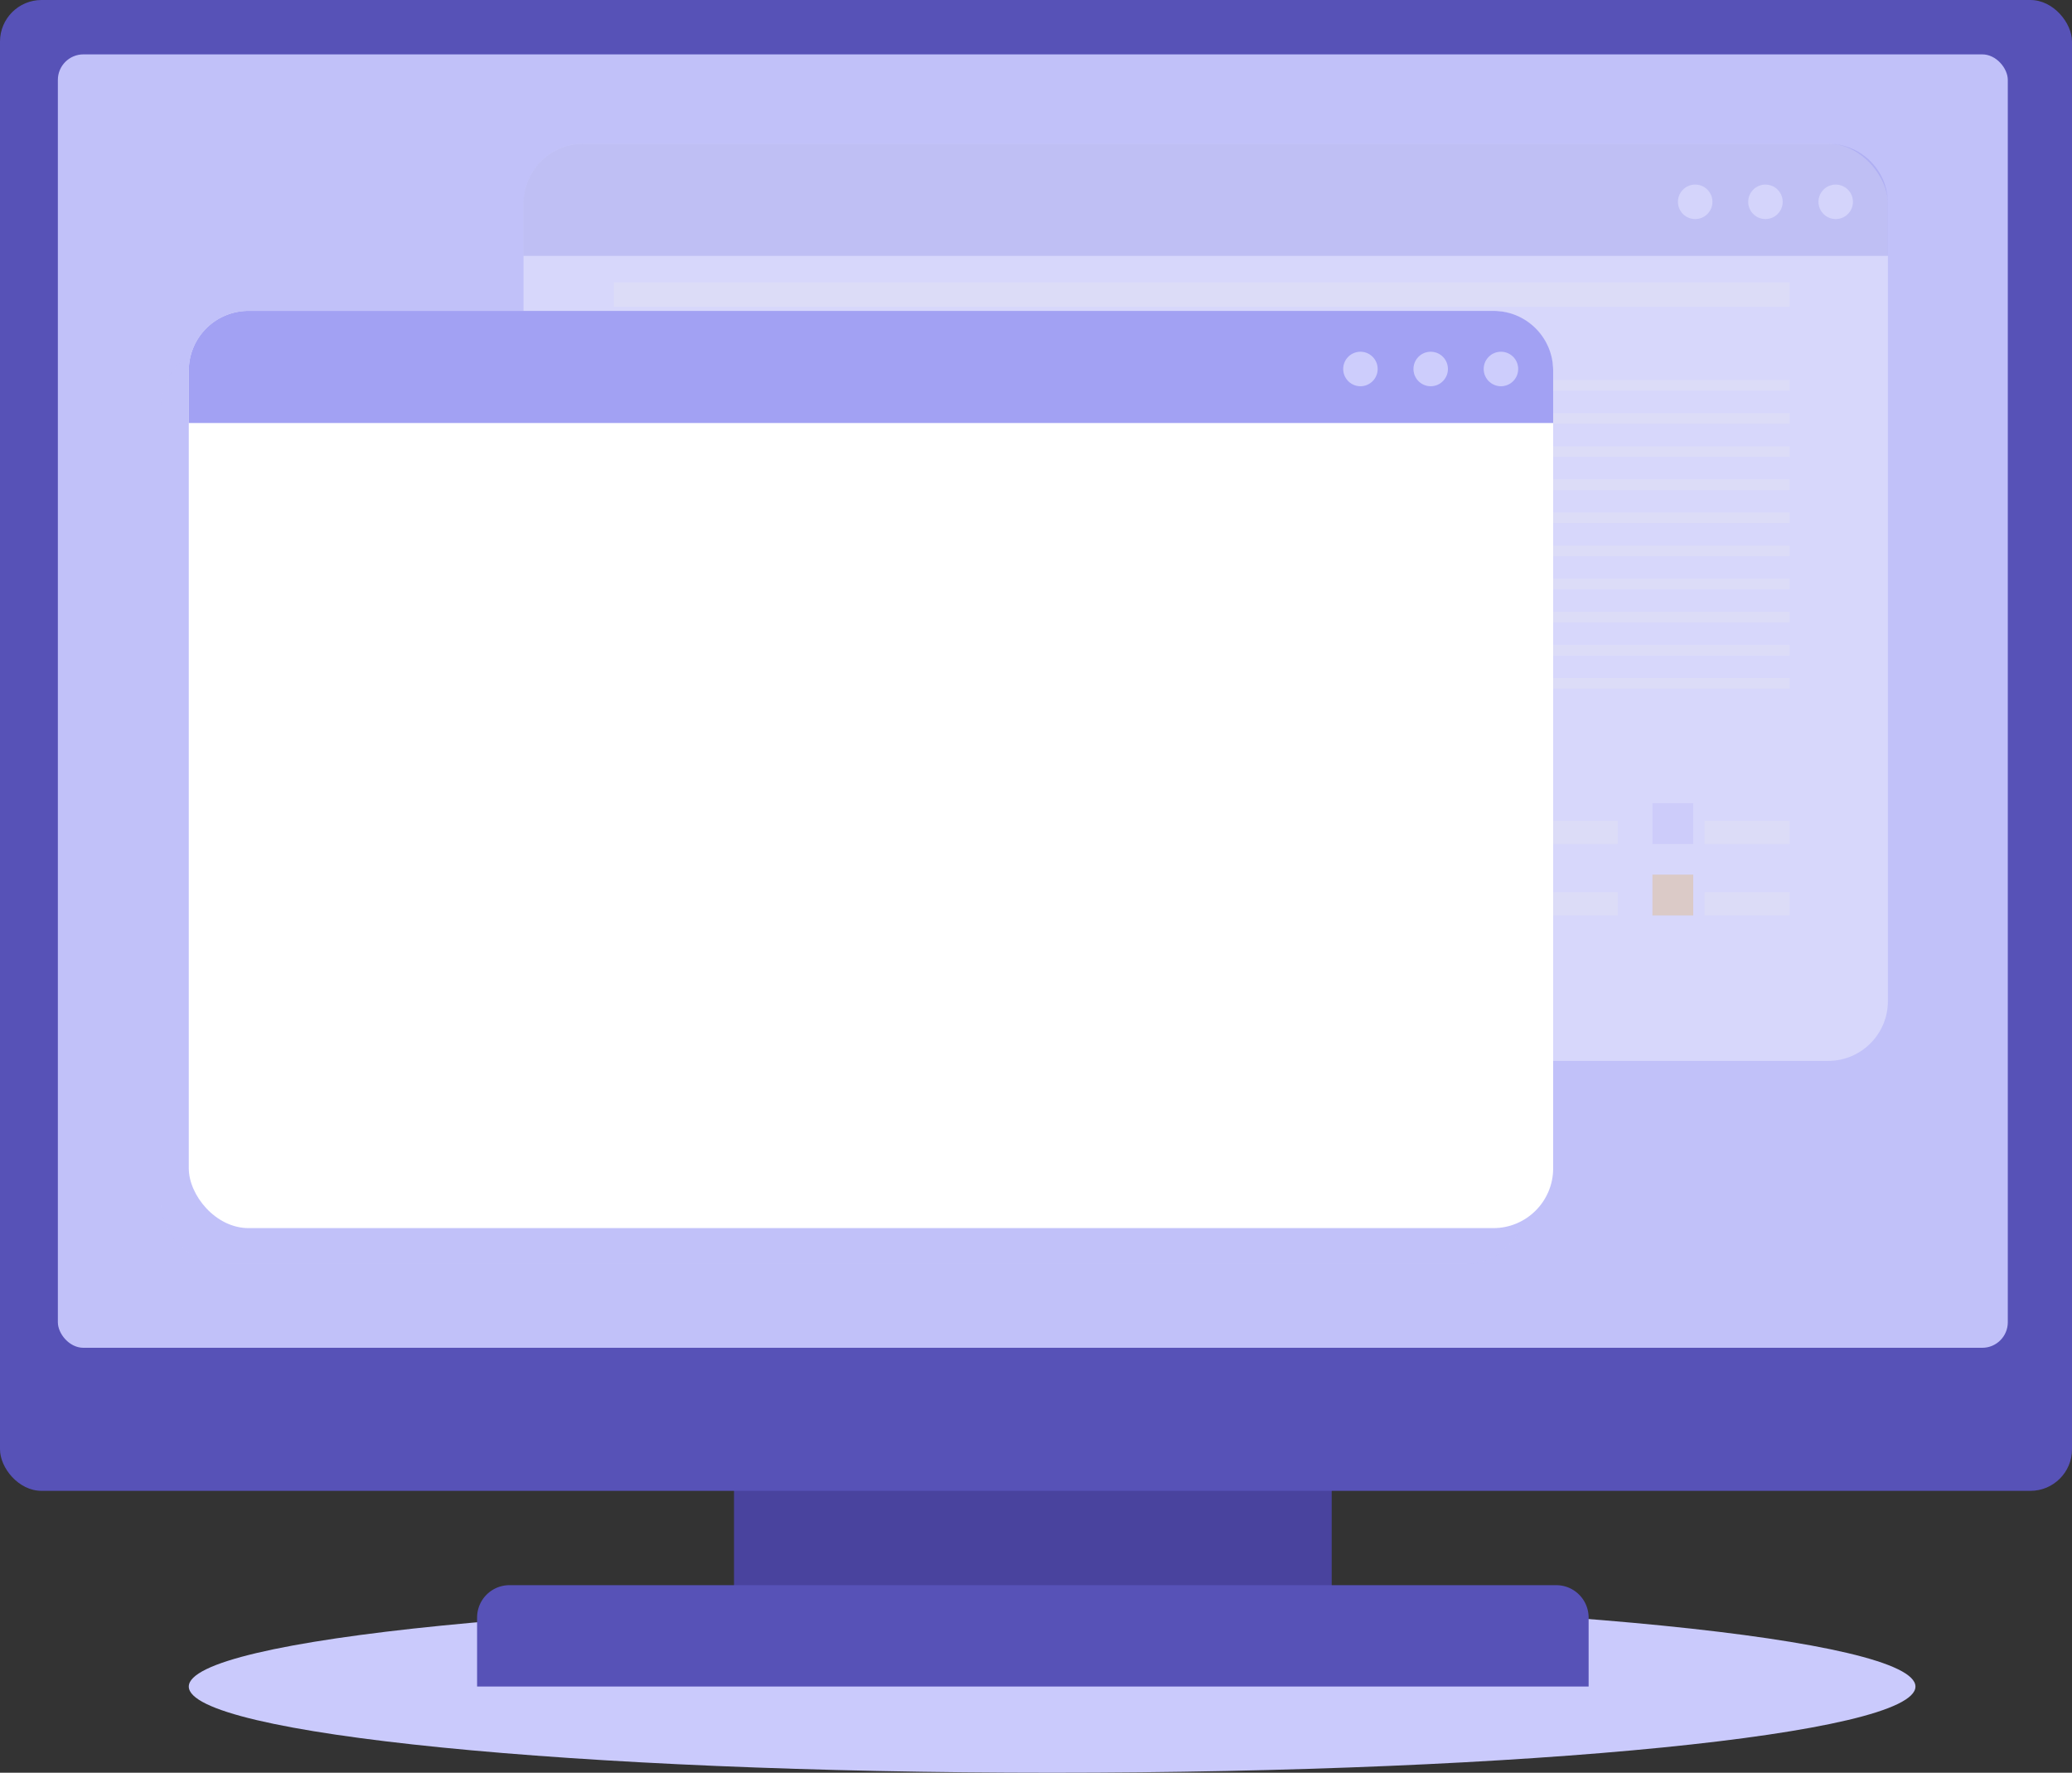 <svg xmlns="http://www.w3.org/2000/svg" viewBox="0 0 468 400.36"><rect x="0" y="0" width="468" height="400.36" fill="#333333" stroke="none"/><defs><style>.a{isolation:isolate;}.b{fill:#cacafc;}.c{fill:#49439e;}.d{fill:#5752b7;}.e,.n{fill:#c1c1f9;}.f{opacity:0.35;}.g{fill:#fff;}.h{opacity:0.25;}.h,.n{mix-blend-mode:multiply;}.i{fill:#aeacf9;}.j{fill:#e6a42a;}.k{fill:#ededed;}.l{fill:#7979e0;}.m{fill:#cdcdfc;}.n{opacity:0.55;}.o{fill:#a2a1f3;}</style></defs><title>computer</title><g class="a"><path class="b" d="M-141.79,231.25c0,10.74,87.3,19.46,195,19.46s195-8.72,195-19.46-87.31-19.47-195-19.47S-141.79,220.5-141.79,231.25Z" transform="translate(184.43 149.65)"/><rect class="c" x="165.79" y="324.84" width="135" height="36.32"/><rect class="d" width="468" height="336.7" rx="9.39" ry="9.39"/><rect class="e" x="13.07" y="12.28" width="440.43" height="292.11" rx="5.77" ry="5.77"/><path class="d" d="M115.08,358H351.5a7.32,7.32,0,0,1,7.32,7.32v15.57a0,0,0,0,1,0,0H107.76a0,0,0,0,1,0,0V365.32A7.32,7.32,0,0,1,115.08,358Z"/><g class="f"><rect class="g" x="118.25" y="32.45" width="308.17" height="207.15" rx="13.5" ry="13.5"/></g><g class="h"><rect class="i" x="270.19" y="181.38" width="9.22" height="9.22"/><rect class="j" x="270.19" y="197.53" width="9.22" height="9.22"/><rect class="k" x="281.95" y="201.51" width="29.22" height="5.24"/><rect class="k" x="281.95" y="185.36" width="29.22" height="5.24"/><rect class="i" x="324.41" y="181.38" width="9.22" height="9.22"/><rect class="j" x="324.41" y="197.53" width="9.22" height="9.22"/><rect class="k" x="336.17" y="201.51" width="29.22" height="5.24"/><rect class="k" x="336.17" y="185.36" width="29.22" height="5.24"/><rect class="i" x="373.23" y="181.38" width="9.22" height="9.22"/><rect class="j" x="373.23" y="197.53" width="9.22" height="9.22"/><rect class="k" x="384.99" y="201.51" width="19.23" height="5.24"/><rect class="k" x="384.99" y="185.36" width="19.23" height="5.24"/><rect class="k" x="271.92" y="93.3" width="132.3" height="2.41"/><rect class="k" x="138.67" y="63.78" width="265.54" height="5.51"/><rect class="k" x="271.52" y="100.78" width="132.7" height="2.41"/><rect class="k" x="271.52" y="85.82" width="132.7" height="2.41"/><rect class="k" x="271.52" y="108.26" width="132.7" height="2.41"/><rect class="k" x="271.52" y="115.74" width="132.7" height="2.4"/><rect class="k" x="271.52" y="123.22" width="132.7" height="2.41"/><rect class="k" x="271.52" y="130.7" width="132.7" height="2.41"/><rect class="k" x="271.52" y="138.18" width="132.7" height="2.41"/><rect class="k" x="271.52" y="145.66" width="132.7" height="2.41"/><rect class="k" x="287.77" y="153.14" width="116.45" height="2.41"/><path class="l" d="M228.49-117.19H-52.68a13.49,13.49,0,0,0-13.5,13.5v11.82H242v-11.82A13.49,13.49,0,0,0,228.49-117.19Z" transform="translate(184.43 149.65)"/><path class="m" d="M202.35-104.07a3.89,3.89,0,0,1-3.89,3.89,3.89,3.89,0,0,1-3.89-3.89,3.89,3.89,0,0,1,3.89-3.89A3.89,3.89,0,0,1,202.35-104.07Z" transform="translate(184.43 149.65)"/><circle class="m" cx="398.76" cy="45.58" r="3.89"/><circle class="m" cx="414.63" cy="45.58" r="3.89"/></g><rect class="n" x="36.39" y="78.27" width="308.17" height="207.15" rx="13.5" ry="13.5"/><rect class="g" x="42.64" y="70.21" width="308.17" height="207.15" rx="13.5" ry="13.5"/><path class="o" d="M152.88-79.44H-128.29a13.49,13.49,0,0,0-13.5,13.5v11.82H166.38V-65.94A13.5,13.5,0,0,0,152.88-79.44Z" transform="translate(184.43 149.65)"/><path class="m" d="M126.74-66.32a3.9,3.9,0,0,1-3.89,3.9,3.9,3.9,0,0,1-3.89-3.9,3.89,3.89,0,0,1,3.89-3.89A3.89,3.89,0,0,1,126.74-66.32Z" transform="translate(184.43 149.65)"/><path class="m" d="M142.61-66.32a3.9,3.9,0,0,1-3.89,3.9,3.9,3.9,0,0,1-3.89-3.9,3.89,3.89,0,0,1,3.89-3.89A3.89,3.89,0,0,1,142.61-66.32Z" transform="translate(184.43 149.65)"/><path class="m" d="M158.48-66.32a3.9,3.9,0,0,1-3.89,3.9,3.91,3.91,0,0,1-3.9-3.9,3.9,3.9,0,0,1,3.9-3.89A3.89,3.89,0,0,1,158.48-66.32Z" transform="translate(184.43 149.65)"/></g></svg>
